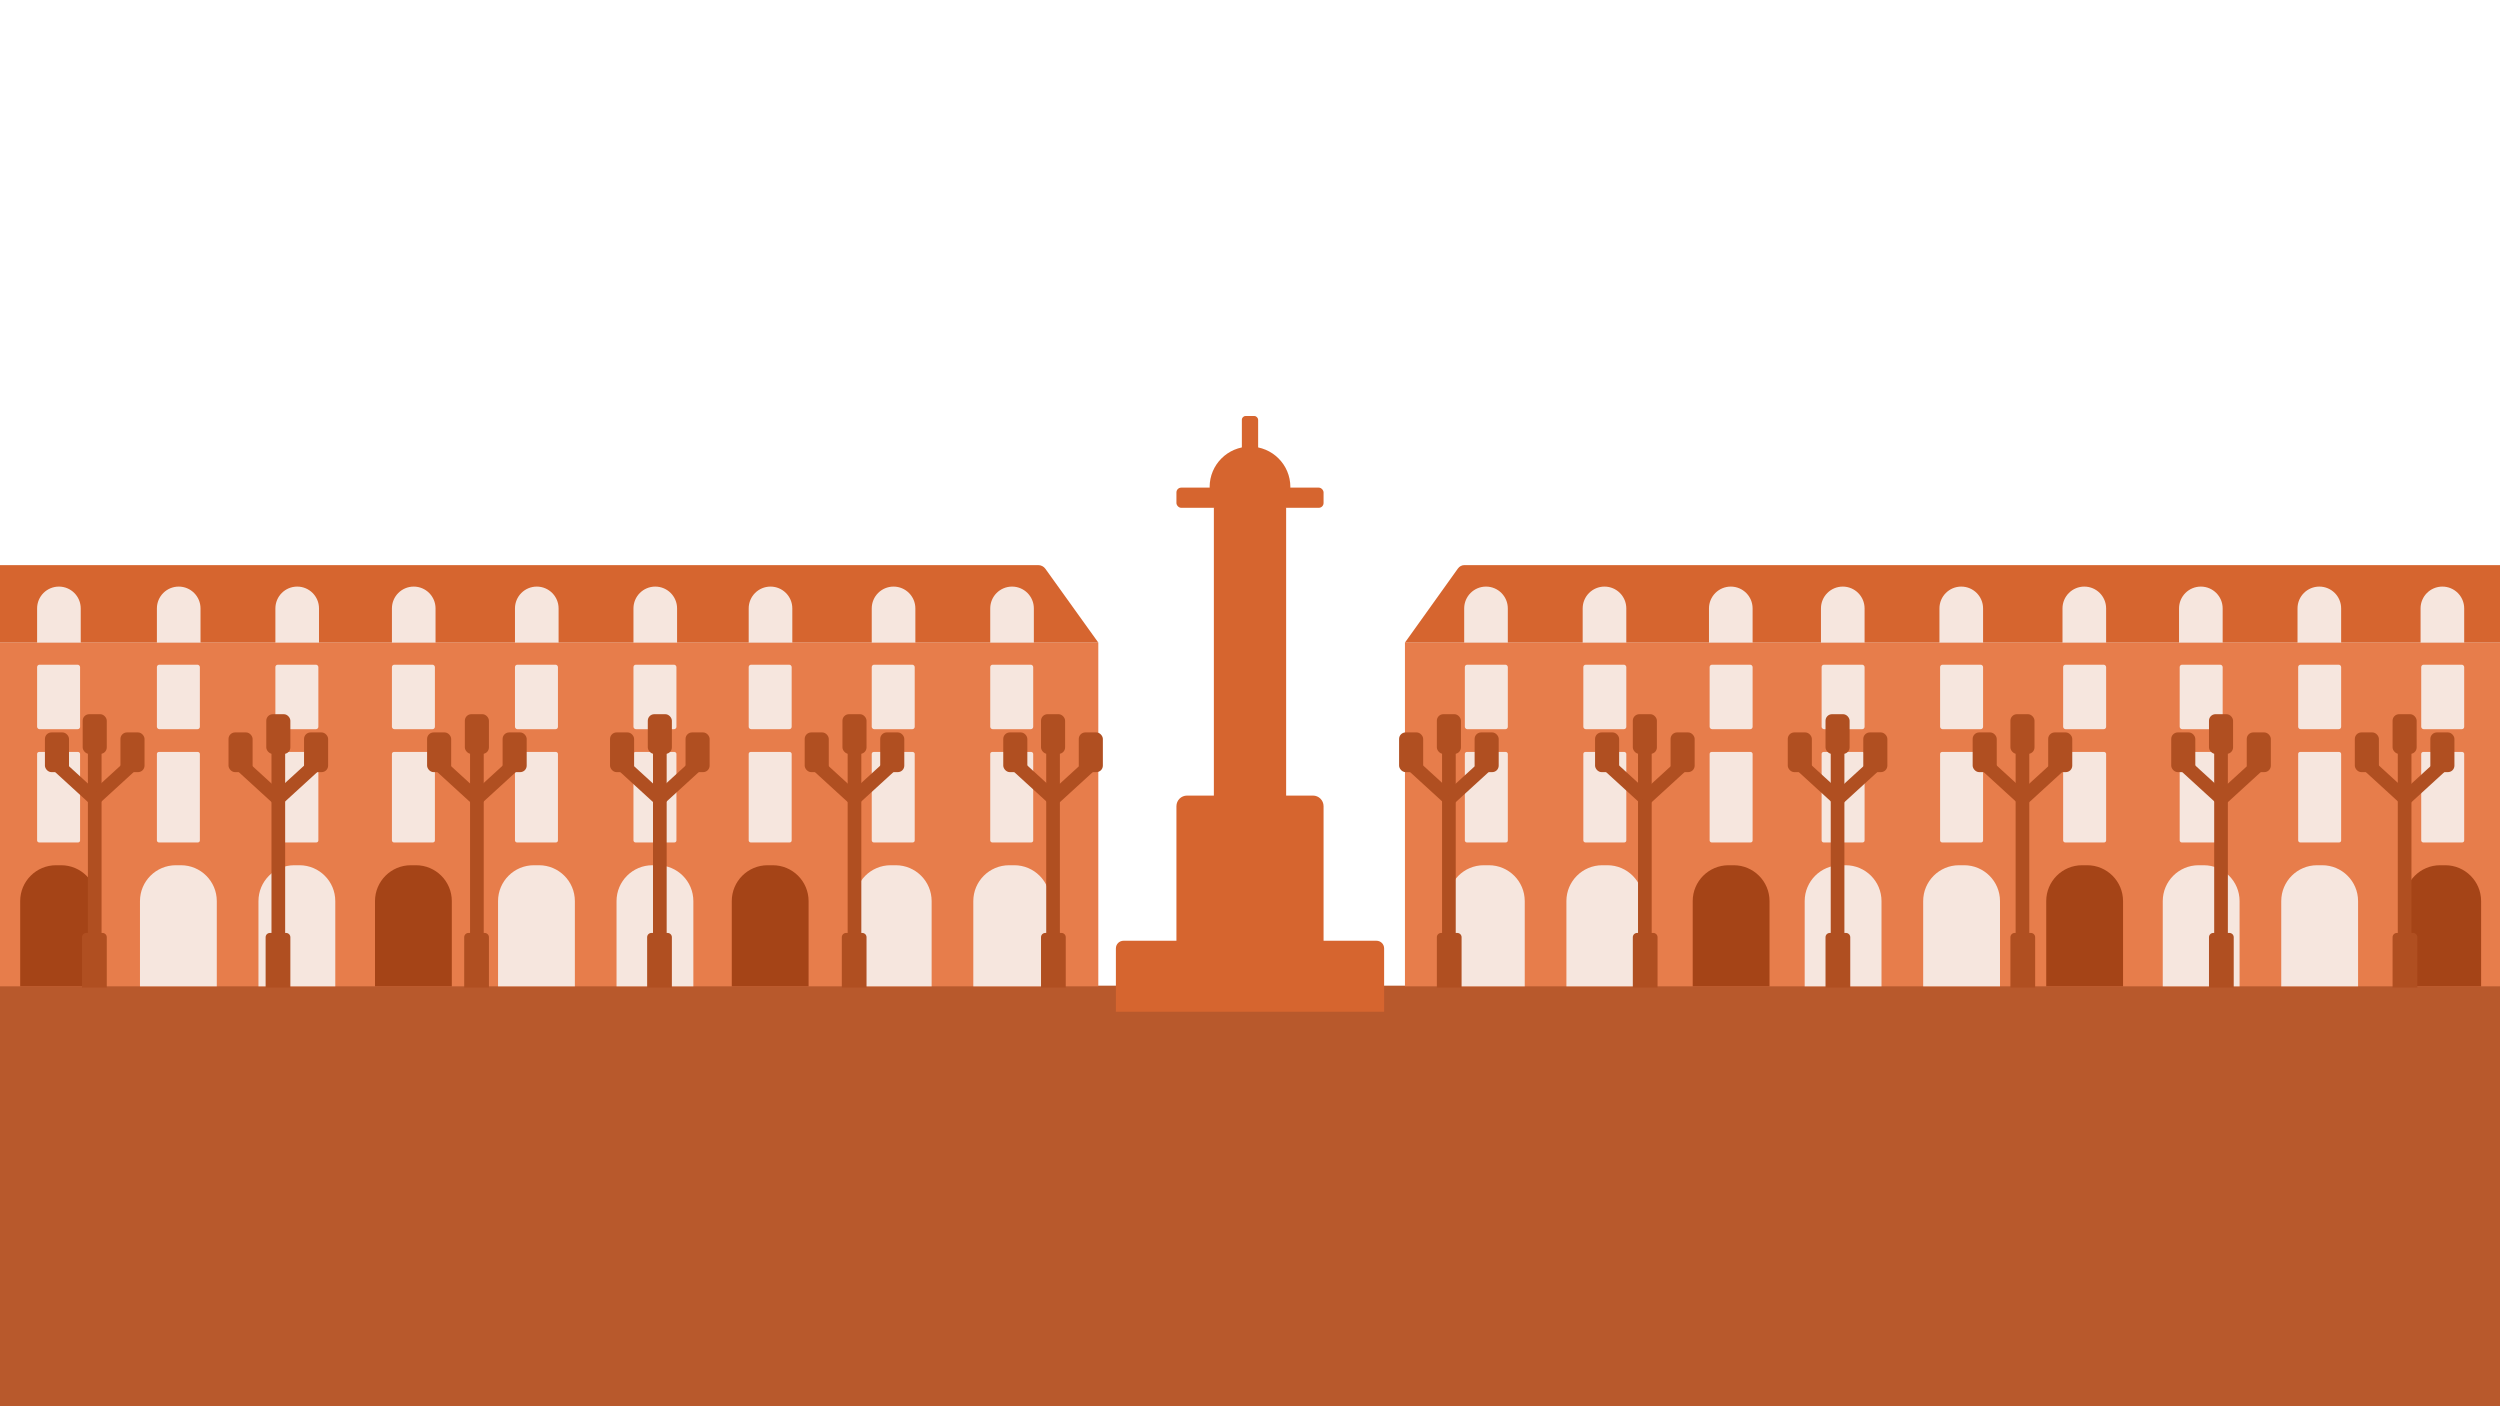 <?xml version="1.0" encoding="UTF-8"?>
<svg xmlns="http://www.w3.org/2000/svg" viewBox="0 0 3840 2160">
  <g id="tourStyles-move">
    <rect y="1514" width="3840" height="647" style="fill: #b8592c; stroke-width: 0px;"/>
    <rect x="2158" y="987" width="1682" height="528" style="fill: #e77d4b; stroke-width: 0px;"/>
    <rect y="987" width="1687" height="528" style="fill: #e77d4b; stroke-width: 0px;"/>
    <path d="M3840,868h-1590.67c-3.92,0-7.6,1.93-9.95,5.21-27.13,37.93-54.25,75.86-81.38,113.79h1682v-119Z" style="fill: #d6652f; stroke-width: 0px;"/>
    <path d="M0,868h1594.66c4.37,0,8.46,2.07,10.95,5.54,27.13,37.82,54.26,75.64,81.38,113.46H0v-119Z" style="fill: #d6652f; stroke-width: 0px;"/>
    <rect x="2250" y="1021" width="66" height="99" rx="3.61" ry="3.61" style="fill: #f6e6de; stroke-width: 0px;"/>
    <rect x="2250" y="1155" width="66" height="139" rx="3.01" ry="3.01" style="fill: #f6e6de; stroke-width: 0px;"/>
    <path d="M2279.07,1329h7.86c30.39,0,55.07,24.68,55.07,55.07v130.93h-118v-130.93c0-30.39,24.68-55.07,55.07-55.07Z" style="fill: #f6e6de; stroke-width: 0px;"/>
    <path d="M2282.5,901h0c18.49,0,33.5,15.01,33.5,33.5v52.5h-67v-52.5c0-18.49,15.01-33.5,33.5-33.5Z" style="fill: #f6e6de; stroke-width: 0px;"/>
    <rect x="2432" y="1021" width="66" height="99" rx="3.61" ry="3.61" style="fill: #f6e6de; stroke-width: 0px;"/>
    <rect x="2432" y="1155" width="66" height="139" rx="3.01" ry="3.01" style="fill: #f6e6de; stroke-width: 0px;"/>
    <path d="M2461.07,1329h7.86c30.39,0,55.07,24.68,55.07,55.07v130.93h-118v-130.93c0-30.39,24.68-55.07,55.07-55.07Z" style="fill: #f6e6de; stroke-width: 0px;"/>
    <path d="M2464.5,901h0c18.49,0,33.5,15.01,33.5,33.5v52.5h-67v-52.5c0-18.49,15.01-33.5,33.5-33.5Z" style="fill: #f6e6de; stroke-width: 0px;"/>
    <rect x="2626" y="1021" width="66" height="99" rx="3.61" ry="3.61" style="fill: #f6e6de; stroke-width: 0px;"/>
    <rect x="2626" y="1155" width="66" height="139" rx="3.01" ry="3.01" style="fill: #f6e6de; stroke-width: 0px;"/>
    <path d="M2655.07,1329h7.86c30.39,0,55.07,24.68,55.07,55.07v130.93h-118v-130.93c0-30.39,24.68-55.07,55.07-55.07Z" style="fill: #a54417; stroke-width: 0px;"/>
    <path d="M2658.5,901h0c18.49,0,33.5,15.01,33.5,33.5v52.5h-67v-52.5c0-18.49,15.01-33.5,33.5-33.5Z" style="fill: #f6e6de; stroke-width: 0px;"/>
    <rect x="2798" y="1021" width="66" height="99" rx="3.61" ry="3.61" style="fill: #f6e6de; stroke-width: 0px;"/>
    <rect x="2798" y="1155" width="66" height="139" rx="3.01" ry="3.01" style="fill: #f6e6de; stroke-width: 0px;"/>
    <path d="M2827.07,1329h7.86c30.39,0,55.07,24.68,55.07,55.07v130.93h-118v-130.93c0-30.39,24.68-55.07,55.07-55.07Z" style="fill: #f6e6de; stroke-width: 0px;"/>
    <path d="M2830.5,901h0c18.49,0,33.5,15.01,33.5,33.5v52.5h-67v-52.5c0-18.49,15.01-33.5,33.5-33.5Z" style="fill: #f6e6de; stroke-width: 0px;"/>
    <rect x="2980" y="1021" width="66" height="99" rx="3.61" ry="3.61" style="fill: #f6e6de; stroke-width: 0px;"/>
    <rect x="2980" y="1155" width="66" height="139" rx="3.01" ry="3.01" style="fill: #f6e6de; stroke-width: 0px;"/>
    <path d="M3009.07,1329h7.86c30.39,0,55.07,24.68,55.07,55.07v130.93h-118v-130.93c0-30.39,24.68-55.07,55.07-55.07Z" style="fill: #f6e6de; stroke-width: 0px;"/>
    <path d="M3012.5,901h0c18.49,0,33.5,15.01,33.5,33.5v52.5h-67v-52.5c0-18.49,15.01-33.5,33.5-33.5Z" style="fill: #f6e6de; stroke-width: 0px;"/>
    <rect x="3169" y="1021" width="66" height="99" rx="3.61" ry="3.61" style="fill: #f6e6de; stroke-width: 0px;"/>
    <rect x="3169" y="1155" width="66" height="139" rx="3.01" ry="3.01" style="fill: #f6e6de; stroke-width: 0px;"/>
    <path d="M3198.07,1329h7.86c30.39,0,55.07,24.68,55.07,55.07v130.93h-118v-130.93c0-30.39,24.68-55.07,55.07-55.07Z" style="fill: #a54417; stroke-width: 0px;"/>
    <path d="M3201.5,901h0c18.49,0,33.5,15.01,33.5,33.5v52.5h-67v-52.5c0-18.49,15.01-33.5,33.5-33.5Z" style="fill: #f6e6de; stroke-width: 0px;"/>
    <rect x="3348" y="1021" width="66" height="99" rx="3.61" ry="3.61" style="fill: #f6e6de; stroke-width: 0px;"/>
    <rect x="3348" y="1155" width="66" height="139" rx="3.01" ry="3.01" style="fill: #f6e6de; stroke-width: 0px;"/>
    <path d="M3377.07,1329h7.86c30.39,0,55.07,24.68,55.07,55.07v130.93h-118v-130.93c0-30.39,24.68-55.07,55.07-55.07Z" style="fill: #f6e6de; stroke-width: 0px;"/>
    <path d="M3380.5,901h0c18.49,0,33.5,15.01,33.5,33.5v52.5h-67v-52.5c0-18.49,15.01-33.5,33.5-33.5Z" style="fill: #f6e6de; stroke-width: 0px;"/>
    <rect x="3530" y="1021" width="66" height="99" rx="3.61" ry="3.61" style="fill: #f6e6de; stroke-width: 0px;"/>
    <rect x="3530" y="1155" width="66" height="139" rx="3.01" ry="3.01" style="fill: #f6e6de; stroke-width: 0px;"/>
    <path d="M3559.07,1329h7.86c30.39,0,55.07,24.68,55.07,55.07v130.93h-118v-130.93c0-30.39,24.68-55.07,55.07-55.07Z" style="fill: #f6e6de; stroke-width: 0px;"/>
    <path d="M3562.5,901h0c18.49,0,33.5,15.01,33.5,33.5v52.5h-67v-52.5c0-18.49,15.01-33.5,33.5-33.5Z" style="fill: #f6e6de; stroke-width: 0px;"/>
    <rect x="3719" y="1021" width="66" height="99" rx="3.61" ry="3.61" style="fill: #f6e6de; stroke-width: 0px;"/>
    <rect x="3719" y="1155" width="66" height="139" rx="3.01" ry="3.01" style="fill: #f6e6de; stroke-width: 0px;"/>
    <path d="M3748.07,1329h7.86c30.39,0,55.07,24.68,55.07,55.07v130.93h-118v-130.93c0-30.39,24.68-55.07,55.07-55.07Z" style="fill: #a54417; stroke-width: 0px;"/>
    <path d="M3751.5,901h0c18.49,0,33.5,15.01,33.5,33.5v52.5h-67v-52.5c0-18.49,15.01-33.5,33.5-33.5Z" style="fill: #f6e6de; stroke-width: 0px;"/>
    <rect x="1521" y="1021" width="66" height="99" rx="3.61" ry="3.61" transform="translate(3108 2141) rotate(180)" style="fill: #f6e6de; stroke-width: 0px;"/>
    <rect x="1521" y="1155" width="66" height="139" rx="3.01" ry="3.01" transform="translate(3108 2449) rotate(180)" style="fill: #f6e6de; stroke-width: 0px;"/>
    <path d="M1495,1329h118v130.93c0,30.39-24.68,55.07-55.07,55.07h-7.86c-30.39,0-55.07-24.68-55.07-55.07v-130.93h0Z" transform="translate(3108 2844) rotate(180)" style="fill: #f6e6de; stroke-width: 0px;"/>
    <path d="M1521,901h67v52.5c0,18.49-15.01,33.5-33.5,33.5h0c-18.49,0-33.5-15.01-33.5-33.5v-52.5h0Z" transform="translate(3109 1888) rotate(180)" style="fill: #f6e6de; stroke-width: 0px;"/>
    <rect x="1339" y="1021" width="66" height="99" rx="3.61" ry="3.61" transform="translate(2744 2141) rotate(180)" style="fill: #f6e6de; stroke-width: 0px;"/>
    <rect x="1339" y="1155" width="66" height="139" rx="3.01" ry="3.01" transform="translate(2744 2449) rotate(180)" style="fill: #f6e6de; stroke-width: 0px;"/>
    <path d="M1313,1329h118v130.93c0,30.39-24.68,55.07-55.07,55.07h-7.86c-30.39,0-55.07-24.68-55.07-55.07v-130.93h0Z" transform="translate(2744 2844) rotate(180)" style="fill: #f6e6de; stroke-width: 0px;"/>
    <path d="M1339,901h67v52.5c0,18.49-15.01,33.5-33.5,33.5h0c-18.49,0-33.5-15.01-33.5-33.5v-52.5h0Z" transform="translate(2745 1888) rotate(180)" style="fill: #f6e6de; stroke-width: 0px;"/>
    <rect x="1150" y="1021" width="66" height="99" rx="3.61" ry="3.61" transform="translate(2366 2141) rotate(180)" style="fill: #f6e6de; stroke-width: 0px;"/>
    <rect x="1150" y="1155" width="66" height="139" rx="3.01" ry="3.01" transform="translate(2366 2449) rotate(180)" style="fill: #f6e6de; stroke-width: 0px;"/>
    <path d="M1124,1329h118v130.93c0,30.39-24.68,55.07-55.07,55.07h-7.86c-30.39,0-55.07-24.68-55.07-55.07v-130.93h0Z" transform="translate(2366 2844) rotate(180)" style="fill: #a54417; stroke-width: 0px;"/>
    <path d="M1150,901h67v52.5c0,18.49-15.01,33.5-33.5,33.5h0c-18.49,0-33.5-15.01-33.5-33.5v-52.5h0Z" transform="translate(2367 1888) rotate(180)" style="fill: #f6e6de; stroke-width: 0px;"/>
    <rect x="973" y="1021" width="66" height="99" rx="3.61" ry="3.61" transform="translate(2012 2141) rotate(180)" style="fill: #f6e6de; stroke-width: 0px;"/>
    <rect x="973" y="1155" width="66" height="139" rx="3.01" ry="3.01" transform="translate(2012 2449) rotate(180)" style="fill: #f6e6de; stroke-width: 0px;"/>
    <path d="M947,1329h118v130.93c0,30.39-24.68,55.07-55.07,55.07h-7.86c-30.39,0-55.07-24.68-55.07-55.07v-130.93h0Z" transform="translate(2012 2844) rotate(180)" style="fill: #f6e6de; stroke-width: 0px;"/>
    <path d="M973,901h67v52.5c0,18.49-15.01,33.5-33.5,33.5h0c-18.49,0-33.5-15.01-33.5-33.5v-52.5h0Z" transform="translate(2013 1888) rotate(180)" style="fill: #f6e6de; stroke-width: 0px;"/>
    <rect x="791" y="1021" width="66" height="99" rx="3.61" ry="3.61" transform="translate(1648 2141) rotate(180)" style="fill: #f6e6de; stroke-width: 0px;"/>
    <rect x="791" y="1155" width="66" height="139" rx="3.01" ry="3.01" transform="translate(1648 2449) rotate(180)" style="fill: #f6e6de; stroke-width: 0px;"/>
    <path d="M765,1329h118v130.93c0,30.39-24.68,55.07-55.07,55.07h-7.86c-30.39,0-55.07-24.68-55.07-55.07v-130.93h0Z" transform="translate(1648 2844) rotate(180)" style="fill: #f6e6de; stroke-width: 0px;"/>
    <path d="M791,901h67v52.5c0,18.49-15.01,33.5-33.5,33.5h0c-18.49,0-33.5-15.01-33.5-33.5v-52.5h0Z" transform="translate(1649 1888) rotate(180)" style="fill: #f6e6de; stroke-width: 0px;"/>
    <rect x="602" y="1021" width="66" height="99" rx="3.61" ry="3.61" transform="translate(1270 2141) rotate(180)" style="fill: #f6e6de; stroke-width: 0px;"/>
    <rect x="602" y="1155" width="66" height="139" rx="3.01" ry="3.01" transform="translate(1270 2449) rotate(180)" style="fill: #f6e6de; stroke-width: 0px;"/>
    <path d="M576,1329h118v130.93c0,30.39-24.68,55.07-55.07,55.07h-7.86c-30.39,0-55.07-24.68-55.07-55.07v-130.93h0Z" transform="translate(1270 2844) rotate(180)" style="fill: #a54417; stroke-width: 0px;"/>
    <path d="M602,901h67v52.5c0,18.49-15.01,33.5-33.5,33.5h0c-18.49,0-33.5-15.01-33.5-33.5v-52.5h0Z" transform="translate(1271 1888) rotate(180)" style="fill: #f6e6de; stroke-width: 0px;"/>
    <rect x="423" y="1021" width="66" height="99" rx="3.61" ry="3.61" transform="translate(912 2141) rotate(180)" style="fill: #f6e6de; stroke-width: 0px;"/>
    <rect x="423" y="1155" width="66" height="139" rx="3.01" ry="3.01" transform="translate(912 2449) rotate(180)" style="fill: #f6e6de; stroke-width: 0px;"/>
    <path d="M397,1329h118v130.93c0,30.39-24.68,55.07-55.07,55.07h-7.86c-30.39,0-55.07-24.68-55.07-55.07v-130.93h0Z" transform="translate(912 2844) rotate(180)" style="fill: #f6e6de; stroke-width: 0px;"/>
    <path d="M423,901h67v52.5c0,18.49-15.01,33.5-33.5,33.5h0c-18.49,0-33.5-15.01-33.5-33.5v-52.5h0Z" transform="translate(913 1888) rotate(180)" style="fill: #f6e6de; stroke-width: 0px;"/>
    <rect x="241" y="1021" width="66" height="99" rx="3.61" ry="3.61" transform="translate(548 2141) rotate(180)" style="fill: #f6e6de; stroke-width: 0px;"/>
    <rect x="241" y="1155" width="66" height="139" rx="3.01" ry="3.01" transform="translate(548 2449) rotate(180)" style="fill: #f6e6de; stroke-width: 0px;"/>
    <path d="M215,1329h118v130.93c0,30.39-24.68,55.07-55.07,55.07h-7.86c-30.39,0-55.07-24.68-55.07-55.07v-130.93h0Z" transform="translate(548 2844) rotate(180)" style="fill: #f6e6de; stroke-width: 0px;"/>
    <path d="M241,901h67v52.5c0,18.49-15.01,33.5-33.5,33.5h0c-18.49,0-33.5-15.01-33.5-33.5v-52.5h0Z" transform="translate(549 1888) rotate(180)" style="fill: #f6e6de; stroke-width: 0px;"/>
    <rect x="57" y="1021" width="66" height="99" rx="3.61" ry="3.61" transform="translate(180 2141) rotate(180)" style="fill: #f6e6de; stroke-width: 0px;"/>
    <rect x="57" y="1155" width="66" height="139" rx="3.01" ry="3.01" transform="translate(180 2449) rotate(180)" style="fill: #f6e6de; stroke-width: 0px;"/>
    <path d="M31,1329h118v130.93c0,30.39-24.68,55.07-55.07,55.07h-7.86c-30.39,0-55.07-24.68-55.07-55.07v-130.93h0Z" transform="translate(180 2844) rotate(180)" style="fill: #a54417; stroke-width: 0px;"/>
    <path d="M57,901h67v52.5c0,18.49-15.01,33.5-33.5,33.5h0c-18.49,0-33.5-15.01-33.5-33.5v-52.5h0Z" transform="translate(181 1888) rotate(180)" style="fill: #f6e6de; stroke-width: 0px;"/>
  </g>
  <g id="tourStyles-fade-1">
    <g>
      <path d="M1725.7,1445h388.61c6.46,0,11.7,5.24,11.7,11.7v97.3h-412v-97.3c0-6.46,5.24-11.7,11.7-11.7Z" style="fill: #d6652f; stroke-width: 0px;"/>
      <path d="M1823.3,1222h193.4c9,0,16.3,7.3,16.3,16.3v209.7h-226v-209.7c0-9,7.3-16.3,16.3-16.3Z" style="fill: #d6652f; stroke-width: 0px;"/>
      <rect x="1864.5" y="779" width="111" height="445" style="fill: #d6652f; stroke-width: 0px;"/>
      <rect x="1807" y="749" width="226" height="31" rx="7.36" ry="7.36" style="fill: #d6652f; stroke-width: 0px;"/>
      <rect x="1907.5" y="639" width="25" height="64" rx="5.78" ry="5.78" style="fill: #d6652f; stroke-width: 0px;"/>
      <circle cx="1920" cy="748" r="62" style="fill: #d6652f; stroke-width: 0px;"/>
    </g>
  </g>
  <g id="tourStyles-fade-2">
    <path d="M1605.57,1433h24.86c3.63,0,6.57,2.94,6.57,6.57v77.43h-38v-77.43c0-3.63,2.94-6.57,6.57-6.57Z" style="fill: #b04f21; stroke-width: 0px;"/>
    <rect x="1607" y="1155" width="21" height="279" style="fill: #b04f21; stroke-width: 0px;"/>
    <rect x="1599" y="1097" width="37" height="61" rx="10.01" ry="10.01" style="fill: #b04f21; stroke-width: 0px;"/>
    <rect x="1579.14" y="1164.25" width="21" height="73.14" transform="translate(-369.29 1563.49) rotate(-47.56)" style="fill: #b04f21; stroke-width: 0px;"/>
    <rect x="1636.39" y="1163.95" width="21" height="73.14" transform="translate(1872.42 3226.01) rotate(-132.44)" style="fill: #b04f21; stroke-width: 0px;"/>
    <rect x="1657" y="1125" width="37" height="61" rx="10.01" ry="10.01" style="fill: #b04f21; stroke-width: 0px;"/>
    <rect x="1541" y="1125" width="37" height="61" rx="10.01" ry="10.01" style="fill: #b04f21; stroke-width: 0px;"/>
    <path d="M2213.57,1433h24.86c3.63,0,6.57,2.94,6.57,6.57v77.43h-38v-77.43c0-3.63,2.94-6.57,6.57-6.57Z" style="fill: #b04f21; stroke-width: 0px;"/>
    <rect x="2215" y="1155" width="21" height="279" style="fill: #b04f21; stroke-width: 0px;"/>
    <rect x="2207" y="1097" width="37" height="61" rx="10.01" ry="10.01" style="fill: #b04f21; stroke-width: 0px;"/>
    <rect x="2187.14" y="1164.25" width="21" height="73.14" transform="translate(-171.61 2012.15) rotate(-47.56)" style="fill: #b04f21; stroke-width: 0px;"/>
    <rect x="2244.39" y="1163.95" width="21" height="73.14" transform="translate(2890.74 3674.68) rotate(-132.44)" style="fill: #b04f21; stroke-width: 0px;"/>
    <rect x="2265" y="1125" width="37" height="61" rx="10.01" ry="10.01" style="fill: #b04f21; stroke-width: 0px;"/>
    <rect x="2149" y="1125" width="37" height="61" rx="10.01" ry="10.01" style="fill: #b04f21; stroke-width: 0px;"/>
    <path d="M2514.57,1433h24.86c3.63,0,6.57,2.94,6.57,6.57v77.43h-38v-77.43c0-3.63,2.94-6.57,6.57-6.57Z" style="fill: #b04f21; stroke-width: 0px;"/>
    <rect x="2516" y="1155" width="21" height="279" style="fill: #b04f21; stroke-width: 0px;"/>
    <rect x="2508" y="1097" width="37" height="61" rx="10.01" ry="10.01" style="fill: #b04f21; stroke-width: 0px;"/>
    <rect x="2488.14" y="1164.25" width="21" height="73.14" transform="translate(-73.74 2234.27) rotate(-47.56)" style="fill: #b04f21; stroke-width: 0px;"/>
    <rect x="2545.39" y="1163.95" width="21" height="73.14" transform="translate(3394.87 3896.8) rotate(-132.44)" style="fill: #b04f21; stroke-width: 0px;"/>
    <rect x="2566" y="1125" width="37" height="61" rx="10.01" ry="10.01" style="fill: #b04f21; stroke-width: 0px;"/>
    <rect x="2450" y="1125" width="37" height="61" rx="10.01" ry="10.01" style="fill: #b04f21; stroke-width: 0px;"/>
    <path d="M2810.57,1433h24.86c3.63,0,6.57,2.94,6.57,6.57v77.43h-38v-77.43c0-3.63,2.94-6.57,6.57-6.57Z" style="fill: #b04f21; stroke-width: 0px;"/>
    <rect x="2812" y="1155" width="21" height="279" style="fill: #b04f21; stroke-width: 0px;"/>
    <rect x="2804" y="1097" width="37" height="61" rx="10.01" ry="10.01" style="fill: #b04f21; stroke-width: 0px;"/>
    <rect x="2784.14" y="1164.25" width="21" height="73.14" transform="translate(22.5 2452.7) rotate(-47.56)" style="fill: #b04f21; stroke-width: 0px;"/>
    <rect x="2841.39" y="1163.95" width="21" height="73.14" transform="translate(3890.63 4115.23) rotate(-132.44)" style="fill: #b04f21; stroke-width: 0px;"/>
    <rect x="2862" y="1125" width="37" height="61" rx="10.01" ry="10.01" style="fill: #b04f21; stroke-width: 0px;"/>
    <rect x="2746" y="1125" width="37" height="61" rx="10.01" ry="10.01" style="fill: #b04f21; stroke-width: 0px;"/>
    <path d="M3094.57,1433h24.86c3.63,0,6.57,2.94,6.57,6.57v77.43h-38v-77.43c0-3.63,2.94-6.57,6.57-6.57Z" style="fill: #b04f21; stroke-width: 0px;"/>
    <rect x="3096" y="1155" width="21" height="279" style="fill: #b04f21; stroke-width: 0px;"/>
    <rect x="3088" y="1097" width="37" height="61" rx="10.01" ry="10.01" style="fill: #b04f21; stroke-width: 0px;"/>
    <rect x="3068.14" y="1164.25" width="21" height="73.14" transform="translate(114.83 2662.28) rotate(-47.56)" style="fill: #b04f21; stroke-width: 0px;"/>
    <rect x="3125.39" y="1163.95" width="21" height="73.14" transform="translate(4366.3 4324.8) rotate(-132.44)" style="fill: #b04f21; stroke-width: 0px;"/>
    <rect x="3146" y="1125" width="37" height="61" rx="10.01" ry="10.01" style="fill: #b04f21; stroke-width: 0px;"/>
    <rect x="3030" y="1125" width="37" height="61" rx="10.01" ry="10.01" style="fill: #b04f21; stroke-width: 0px;"/>
    <path d="M3399.57,1433h24.86c3.63,0,6.57,2.94,6.57,6.57v77.43h-38v-77.43c0-3.63,2.94-6.57,6.57-6.57Z" style="fill: #b04f21; stroke-width: 0px;"/>
    <rect x="3401" y="1155" width="21" height="279" style="fill: #b04f21; stroke-width: 0px;"/>
    <rect x="3393" y="1097" width="37" height="61" rx="10.01" ry="10.01" style="fill: #b04f21; stroke-width: 0px;"/>
    <rect x="3373.14" y="1164.25" width="21" height="73.14" transform="translate(214 2887.35) rotate(-47.56)" style="fill: #b04f21; stroke-width: 0px;"/>
    <rect x="3430.39" y="1163.95" width="21" height="73.14" transform="translate(4877.13 4549.88) rotate(-132.44)" style="fill: #b04f21; stroke-width: 0px;"/>
    <rect x="3451" y="1125" width="37" height="61" rx="10.01" ry="10.01" style="fill: #b04f21; stroke-width: 0px;"/>
    <rect x="3335" y="1125" width="37" height="61" rx="10.01" ry="10.01" style="fill: #b04f21; stroke-width: 0px;"/>
    <path d="M3681.57,1433h24.86c3.63,0,6.57,2.94,6.57,6.57v77.43h-38v-77.43c0-3.63,2.94-6.57,6.57-6.57Z" style="fill: #b04f21; stroke-width: 0px;"/>
    <rect x="3683" y="1155" width="21" height="279" style="fill: #b04f21; stroke-width: 0px;"/>
    <rect x="3675" y="1097" width="37" height="61" rx="10.01" ry="10.01" style="fill: #b04f21; stroke-width: 0px;"/>
    <rect x="3655.14" y="1164.25" width="21" height="73.14" transform="translate(305.69 3095.45) rotate(-47.56)" style="fill: #b04f21; stroke-width: 0px;"/>
    <rect x="3712.39" y="1163.95" width="21" height="73.14" transform="translate(5349.44 4757.98) rotate(-132.44)" style="fill: #b04f21; stroke-width: 0px;"/>
    <rect x="3733" y="1125" width="37" height="61" rx="10.01" ry="10.01" style="fill: #b04f21; stroke-width: 0px;"/>
    <rect x="3617" y="1125" width="37" height="61" rx="10.01" ry="10.01" style="fill: #b04f21; stroke-width: 0px;"/>
    <path d="M1293,1433h38v77.43c0,3.63-2.94,6.57-6.57,6.57h-24.86c-3.63,0-6.57-2.94-6.57-6.57v-77.43h0Z" transform="translate(2624 2950) rotate(180)" style="fill: #b04f21; stroke-width: 0px;"/>
    <rect x="1302" y="1155" width="21" height="279" transform="translate(2625 2589) rotate(180)" style="fill: #b04f21; stroke-width: 0px;"/>
    <rect x="1294" y="1097" width="37" height="61" rx="10.01" ry="10.01" transform="translate(2625 2255) rotate(180)" style="fill: #b04f21; stroke-width: 0px;"/>
    <rect x="1329.86" y="1164.25" width="21" height="73.14" transform="translate(1358.79 3000.32) rotate(-132.44)" style="fill: #b04f21; stroke-width: 0px;"/>
    <rect x="1272.61" y="1163.95" width="21" height="73.14" transform="translate(-468.73 1337.18) rotate(-47.56)" style="fill: #b04f21; stroke-width: 0px;"/>
    <rect x="1236" y="1125" width="37" height="61" rx="10.01" ry="10.01" transform="translate(2509 2311) rotate(180)" style="fill: #b04f21; stroke-width: 0px;"/>
    <rect x="1352" y="1125" width="37" height="61" rx="10.01" ry="10.01" transform="translate(2741 2311) rotate(180)" style="fill: #b04f21; stroke-width: 0px;"/>
    <path d="M994,1433h38v77.43c0,3.63-2.94,6.57-6.57,6.57h-24.86c-3.63,0-6.57-2.94-6.57-6.57v-77.43h0Z" transform="translate(2026 2950) rotate(180)" style="fill: #b04f21; stroke-width: 0px;"/>
    <rect x="1003" y="1155" width="21" height="279" transform="translate(2027 2589) rotate(180)" style="fill: #b04f21; stroke-width: 0px;"/>
    <rect x="995" y="1097" width="37" height="61" rx="10.01" ry="10.01" transform="translate(2027 2255) rotate(180)" style="fill: #b04f21; stroke-width: 0px;"/>
    <rect x="1030.86" y="1164.25" width="21" height="73.14" transform="translate(858 2779.68) rotate(-132.44)" style="fill: #b04f21; stroke-width: 0px;"/>
    <rect x="973.61" y="1163.95" width="21" height="73.14" transform="translate(-565.94 1116.54) rotate(-47.56)" style="fill: #b04f21; stroke-width: 0px;"/>
    <rect x="937" y="1125" width="37" height="61" rx="10.01" ry="10.01" transform="translate(1911 2311) rotate(180)" style="fill: #b04f21; stroke-width: 0px;"/>
    <rect x="1053" y="1125" width="37" height="61" rx="10.01" ry="10.01" transform="translate(2143 2311) rotate(180)" style="fill: #b04f21; stroke-width: 0px;"/>
    <path d="M713,1433h38v77.43c0,3.63-2.94,6.57-6.57,6.57h-24.86c-3.63,0-6.57-2.94-6.57-6.57v-77.43h0Z" transform="translate(1464 2950) rotate(180)" style="fill: #b04f21; stroke-width: 0px;"/>
    <rect x="722" y="1155" width="21" height="279" transform="translate(1465 2589) rotate(180)" style="fill: #b04f21; stroke-width: 0px;"/>
    <rect x="714" y="1097" width="37" height="61" rx="10.01" ry="10.01" transform="translate(1465 2255) rotate(180)" style="fill: #b04f21; stroke-width: 0px;"/>
    <rect x="749.86" y="1164.25" width="21" height="73.14" transform="translate(387.37 2572.32) rotate(-132.44)" style="fill: #b04f21; stroke-width: 0px;"/>
    <rect x="692.61" y="1163.95" width="21" height="73.14" transform="translate(-657.31 909.18) rotate(-47.56)" style="fill: #b04f21; stroke-width: 0px;"/>
    <rect x="656" y="1125" width="37" height="61" rx="10.01" ry="10.01" transform="translate(1349 2311) rotate(180)" style="fill: #b04f21; stroke-width: 0px;"/>
    <rect x="772" y="1125" width="37" height="61" rx="10.01" ry="10.01" transform="translate(1581 2311) rotate(180)" style="fill: #b04f21; stroke-width: 0px;"/>
    <path d="M408,1433h38v77.43c0,3.63-2.94,6.57-6.57,6.57h-24.86c-3.63,0-6.57-2.94-6.57-6.57v-77.43h0Z" transform="translate(854 2950) rotate(180)" style="fill: #b04f21; stroke-width: 0px;"/>
    <rect x="417" y="1155" width="21" height="279" transform="translate(855 2589) rotate(180)" style="fill: #b04f21; stroke-width: 0px;"/>
    <rect x="409" y="1097" width="37" height="61" rx="10.01" ry="10.01" transform="translate(855 2255) rotate(180)" style="fill: #b04f21; stroke-width: 0px;"/>
    <rect x="444.86" y="1164.25" width="21" height="73.14" transform="translate(-123.47 2347.25) rotate(-132.44)" style="fill: #b04f21; stroke-width: 0px;"/>
    <rect x="387.61" y="1163.95" width="21" height="73.14" transform="translate(-756.47 684.11) rotate(-47.56)" style="fill: #b04f21; stroke-width: 0px;"/>
    <rect x="351" y="1125" width="37" height="61" rx="10.01" ry="10.01" transform="translate(739 2311) rotate(180)" style="fill: #b04f21; stroke-width: 0px;"/>
    <rect x="467" y="1125" width="37" height="61" rx="10.01" ry="10.01" transform="translate(971 2311) rotate(180)" style="fill: #b04f21; stroke-width: 0px;"/>
    <path d="M126,1433h38v77.43c0,3.63-2.94,6.57-6.57,6.57h-24.86c-3.63,0-6.57-2.94-6.57-6.57v-77.43h0Z" transform="translate(290 2950) rotate(180)" style="fill: #b04f21; stroke-width: 0px;"/>
    <rect x="135" y="1155" width="21" height="279" transform="translate(291 2589) rotate(180)" style="fill: #b04f21; stroke-width: 0px;"/>
    <rect x="127" y="1097" width="37" height="61" rx="10.01" ry="10.01" transform="translate(291 2255) rotate(180)" style="fill: #b04f21; stroke-width: 0px;"/>
    <rect x="162.86" y="1164.25" width="21" height="73.14" transform="translate(-595.78 2139.15) rotate(-132.44)" style="fill: #b04f21; stroke-width: 0px;"/>
    <rect x="105.61" y="1163.95" width="21" height="73.14" transform="translate(-848.16 476.01) rotate(-47.56)" style="fill: #b04f21; stroke-width: 0px;"/>
    <rect x="69" y="1125" width="37" height="61" rx="10.01" ry="10.01" transform="translate(175 2311) rotate(180)" style="fill: #b04f21; stroke-width: 0px;"/>
    <rect x="185" y="1125" width="37" height="61" rx="10.01" ry="10.01" transform="translate(407 2311) rotate(180)" style="fill: #b04f21; stroke-width: 0px;"/>
  </g>
</svg>